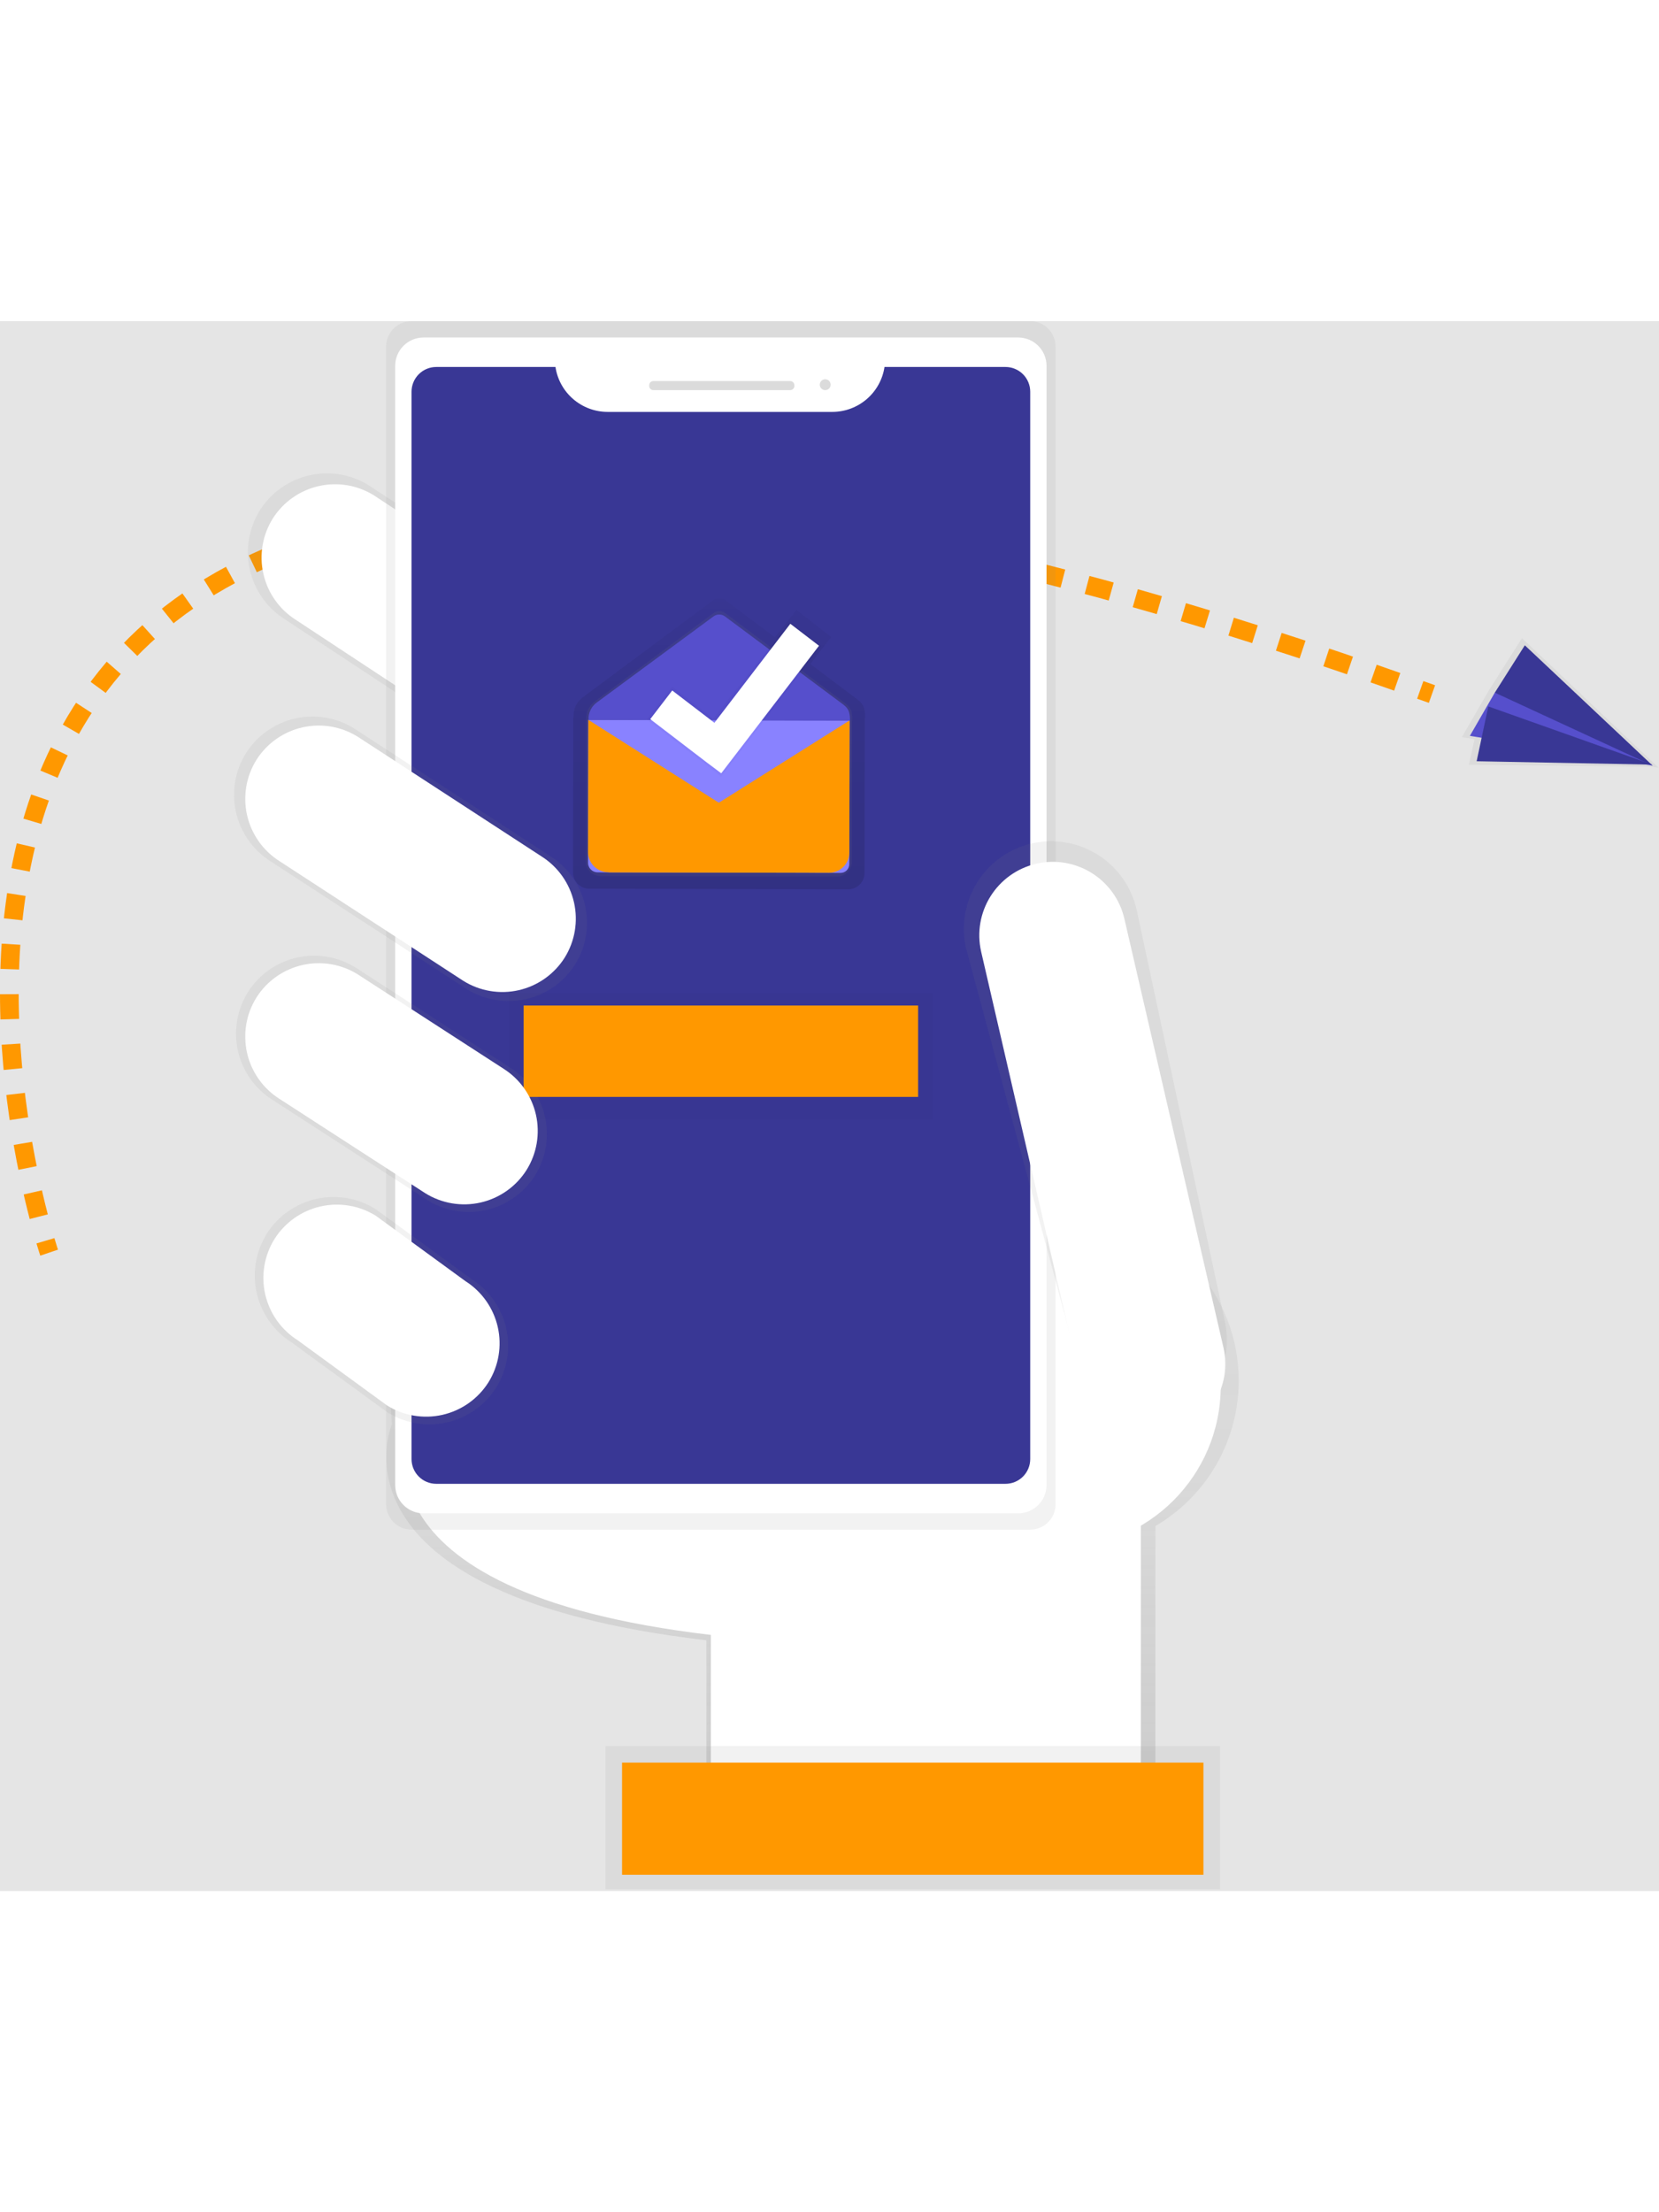 <svg width="150" height="200" viewBox="0 0 799 756" fill="none" xmlns="http://www.w3.org/2000/svg">
<rect width="799" height="756" fill="#E5E5E5"/>
<g clip-path="url(#clip0)">
<path d="M23.66 448.57C23.66 448.57 22.98 446.57 21.88 442.85" stroke="#FF9800" stroke-width="9" stroke-miterlimit="10"/>
<path d="M18.66 431.25C-5.65 337.65 -81.44 -93.73 678.32 175.57" stroke="#FF9800" stroke-width="9" stroke-miterlimit="10" stroke-dasharray="12.04 12.04"/>
<path d="M684.01 177.57L689.66 179.57" stroke="#FF9800" stroke-width="9" stroke-miterlimit="10"/>
<path d="M596.6 510.26C596.605 490.035 589.063 470.535 575.449 455.578C561.835 440.62 543.13 431.28 522.993 429.387C502.857 427.493 482.738 433.182 466.575 445.339C450.411 457.497 439.366 475.248 435.6 495.12L186.01 488.35L188.75 531.23C188.75 531.23 153.16 613.35 340.21 635.23V718.23H556.45V580.23C568.661 573.08 578.791 562.861 585.834 550.587C592.877 538.313 596.588 524.411 596.6 510.26V510.26Z" fill="url(#paint0_linear)"/>
<path d="M197.32 533.03C197.32 533.03 163.24 611.67 342.37 632.65V712.17H549.46V501.57L194.66 491.96L197.32 533.03Z" fill="white"/>
<path d="M300.82 204.86C295.42 213.381 286.868 219.418 277.031 221.654C267.194 223.889 256.872 222.14 248.32 216.79L137.13 143.52C128.609 138.12 122.572 129.568 120.336 119.731C118.101 109.894 119.85 99.572 125.2 91.02C130.599 82.51 139.145 76.48 148.972 74.246C158.799 72.011 169.111 73.752 177.66 79.09L288.85 152.36C297.377 157.753 303.423 166.303 305.666 176.14C307.909 185.978 306.167 196.303 300.82 204.86V204.86Z" fill="url(#paint1_linear)"/>
<path d="M294.66 200.85C289.641 208.77 281.691 214.382 272.547 216.46C263.404 218.538 253.809 216.913 245.86 211.94L142.47 143.83C134.55 138.811 128.938 130.861 126.86 121.717C124.782 112.574 126.407 102.979 131.38 95.03C136.399 87.11 144.349 81.498 153.493 79.42C162.636 77.342 172.231 78.967 180.18 83.94L283.55 152.06C291.471 157.076 297.085 165.022 299.167 174.164C301.248 183.305 299.628 192.899 294.66 200.85Z" fill="white"/>
<path d="M510.14 590.71C553.091 590.71 587.91 555.891 587.91 512.94C587.91 469.989 553.091 435.17 510.14 435.17C467.189 435.17 432.37 469.989 432.37 512.94C432.37 555.891 467.189 590.71 510.14 590.71Z" fill="white"/>
<path d="M496.14 0H198.22C191.455 0 185.97 5.485 185.97 12.25V569.71C185.97 576.476 191.455 581.96 198.22 581.96H496.14C502.906 581.96 508.39 576.476 508.39 569.71V12.25C508.39 5.485 502.906 0 496.14 0Z" fill="url(#paint2_linear)"/>
<path d="M490.39 7.87H203.97C196.437 7.87 190.33 13.977 190.33 21.51V560.47C190.33 568.003 196.437 574.11 203.97 574.11H490.39C497.923 574.11 504.03 568.003 504.03 560.47V21.51C504.03 13.977 497.923 7.87 490.39 7.87Z" fill="white"/>
<path d="M425.99 22.06C425.083 28.065 422.056 33.547 417.458 37.514C412.859 41.481 406.993 43.672 400.92 43.69H292.58C286.509 43.67 280.645 41.478 276.049 37.511C271.452 33.544 268.427 28.063 267.52 22.06H210.12C208.555 22.059 207.005 22.366 205.559 22.964C204.113 23.562 202.799 24.439 201.692 25.545C200.585 26.651 199.707 27.964 199.108 29.41C198.508 30.856 198.2 32.405 198.2 33.97V547.97C198.199 549.535 198.506 551.085 199.104 552.531C199.702 553.977 200.579 555.291 201.685 556.398C202.791 557.505 204.104 558.383 205.55 558.982C206.996 559.582 208.545 559.89 210.11 559.89H484.25C485.815 559.891 487.365 559.584 488.811 558.986C490.257 558.388 491.571 557.511 492.678 556.405C493.785 555.299 494.663 553.986 495.262 552.54C495.862 551.094 496.17 549.545 496.17 547.98V33.98C496.171 32.415 495.864 30.865 495.266 29.419C494.668 27.973 493.791 26.659 492.685 25.552C491.579 24.445 490.266 23.567 488.82 22.968C487.374 22.368 485.825 22.06 484.26 22.06H425.99Z" fill="#393795"/>
<path d="M380.58 28.84H314.67C313.565 28.84 312.67 29.735 312.67 30.84V31.21C312.67 32.315 313.565 33.21 314.67 33.21H380.58C381.685 33.21 382.58 32.315 382.58 31.21V30.84C382.58 29.735 381.685 28.84 380.58 28.84Z" fill="#DBDBDB"/>
<path d="M397.43 33.21C398.877 33.21 400.05 32.037 400.05 30.59C400.05 29.143 398.877 27.97 397.43 27.97C395.983 27.97 394.81 29.143 394.81 30.59C394.81 32.037 395.983 33.21 397.43 33.21Z" fill="#DBDBDB"/>
<path d="M560.42 526.65C537.85 531.87 522.36 517.15 517.14 494.59L465.28 302.03C462.801 291.151 464.728 279.733 470.639 270.269C476.55 260.805 485.966 254.065 496.83 251.52V251.52C507.709 249.041 519.127 250.968 528.591 256.879C538.055 262.79 544.795 272.206 547.34 283.07L589.66 480.57C594.88 503.17 582.98 521.43 560.42 526.65Z" fill="url(#paint3_linear)"/>
<path d="M541.522 287.794C537.121 268.75 518.117 256.879 499.073 261.279C480.029 265.679 468.158 284.684 472.558 303.728L520.246 510.12C524.646 529.164 543.651 541.035 562.694 536.635C581.738 532.235 593.609 513.23 589.209 494.186L541.522 287.794Z" fill="white"/>
<path d="M587.59 686.15H291.59V755.15H587.59V686.15Z" fill="url(#paint4_linear)"/>
<path d="M579.59 694.15H299.59V748.15H579.59V694.15Z" fill="#FF9800"/>
<path d="M413.22 182.38L390.28 165.11L400.28 152.11L383.59 139.01L373.16 152.23L349.57 134.48C348.671 133.806 347.578 133.441 346.455 133.441C345.332 133.441 344.239 133.806 343.34 134.48L280.81 181.03C278.44 183.03 276.22 185.32 276.2 190.56H276.13L275.97 262.28V265.47C275.967 266.497 276.167 267.514 276.558 268.464C276.948 269.414 277.522 270.277 278.246 271.005C278.971 271.733 279.831 272.312 280.779 272.707C281.727 273.103 282.743 273.307 283.77 273.31H286.85L346.14 273.44L408.52 273.58C409.547 273.583 410.564 273.383 411.514 272.992C412.464 272.602 413.327 272.028 414.055 271.304C414.783 270.579 415.362 269.719 415.757 268.771C416.153 267.823 416.357 266.807 416.36 265.78L416.53 191H416.66C416.66 185.75 415.59 184.38 413.22 182.38Z" fill="url(#paint5_linear)"/>
<path d="M410.5 192.09C410.5 187.31 409.5 186.09 407.36 184.24L349.29 140.57C348.469 139.954 347.471 139.621 346.445 139.621C345.419 139.621 344.421 139.954 343.6 140.57L286.55 183.05C285.178 184.03 284.074 185.34 283.34 186.858C282.606 188.377 282.266 190.056 282.35 191.74H282.29L282.14 257.18V260.09C282.137 261.982 282.886 263.798 284.221 265.138C285.556 266.479 287.368 267.235 289.26 267.24H292.07L346.17 267.36L403.08 267.49C404.972 267.493 406.788 266.744 408.128 265.409C409.469 264.074 410.225 262.262 410.23 260.37L410.38 192.14L410.5 192.09Z" fill="url(#paint6_linear)"/>
<path d="M283.339 192.002L409.168 192.288L409.011 261.517C409.01 262.066 408.901 262.61 408.689 263.116C408.478 263.623 408.169 264.083 407.78 264.47C407.391 264.858 406.93 265.164 406.422 265.373C405.914 265.582 405.371 265.689 404.822 265.688L287.822 265.422C286.599 265.42 285.428 264.931 284.565 264.065C283.703 263.198 283.22 262.025 283.222 260.802L283.379 192.002L283.339 192.002Z" fill="#6C63FF"/>
<path opacity="0.2" d="M283.339 192.002L409.168 192.288L409.011 261.517C409.01 262.066 408.901 262.61 408.689 263.116C408.478 263.623 408.169 264.083 407.78 264.47C407.391 264.858 406.93 265.164 406.422 265.373C405.914 265.582 405.371 265.689 404.822 265.688L287.822 265.422C286.599 265.42 285.428 264.931 284.565 264.065C283.703 263.198 283.22 262.025 283.222 260.802L283.379 192.002L283.339 192.002Z" fill="white"/>
<path d="M283.35 191.98L283.21 255.57C283.207 256.853 283.457 258.124 283.946 259.31C284.435 260.497 285.152 261.575 286.057 262.484C286.963 263.393 288.038 264.115 289.223 264.609C290.407 265.102 291.677 265.357 292.96 265.36L399.25 265.6" fill="#FF9800"/>
<path d="M409.19 192.26L409.05 255.89C409.047 257.173 408.792 258.443 408.299 259.627C407.805 260.812 407.083 261.887 406.174 262.793C405.265 263.698 404.187 264.415 403 264.904C401.814 265.393 400.543 265.643 399.26 265.64L292.97 265.4" fill="#FF9800"/>
<path d="M343.59 142.23L287.59 183.53C286.245 184.476 285.161 185.747 284.439 187.224C283.717 188.701 283.38 190.338 283.46 191.98L409.35 192.38C409.35 187.73 408.35 186.51 406.27 184.75L349.22 142.25C348.41 141.638 347.424 141.305 346.408 141.301C345.393 141.298 344.404 141.624 343.59 142.23V142.23Z" fill="#6C63FF"/>
<path opacity="0.2" d="M343.59 142.23L287.59 183.53C286.245 184.476 285.161 185.747 284.439 187.224C283.717 188.701 283.38 190.338 283.46 191.98L409.35 192.38C409.35 187.73 408.35 186.51 406.27 184.75L349.22 142.25C348.41 141.638 347.424 141.305 346.408 141.301C345.393 141.298 344.404 141.624 343.59 142.23V142.23Z" fill="black"/>
<path d="M395.56 156.6L380.33 144.66L343.52 191.28L323.74 175.94L311.35 191.69L340.14 213.68L347.28 219.41L395.56 156.6Z" fill="url(#paint7_linear)"/>
<path d="M394.44 156.31L380.64 145.73L344.07 193.42L323.76 177.85L313.17 191.65L340.38 212.49L347.36 217.72L394.44 156.31Z" fill="white"/>
<path d="M276.94 309.81C271.579 318.267 263.09 324.258 253.327 326.477C243.563 328.695 233.318 326.96 224.83 321.65L130.33 260.12C121.873 254.759 115.882 246.27 113.663 236.507C111.445 226.743 113.18 216.498 118.49 208.01V208.01C123.851 199.553 132.34 193.562 142.103 191.343C151.867 189.125 162.112 190.86 170.6 196.17L265.1 257.7C273.557 263.061 279.548 271.55 281.767 281.313C283.985 291.077 282.25 301.322 276.94 309.81V309.81Z" fill="url(#paint8_linear)"/>
<path d="M271.92 306.57C266.901 314.49 258.951 320.102 249.807 322.18C240.664 324.258 231.069 322.633 223.12 317.66L134.61 260.03C126.69 255.011 121.078 247.061 119 237.917C116.922 228.774 118.547 219.179 123.52 211.23C128.539 203.31 136.489 197.698 145.633 195.62C154.776 193.542 164.371 195.167 172.32 200.14L260.83 257.77C268.75 262.789 274.362 270.739 276.44 279.883C278.518 289.026 276.893 298.621 271.92 306.57Z" fill="white"/>
<path d="M257.66 411.43C252.326 419.849 243.876 425.816 234.157 428.025C224.438 430.234 214.24 428.506 205.79 423.22L131.21 374.97C122.791 369.636 116.824 361.186 114.615 351.467C112.406 341.748 114.134 331.55 119.42 323.1V323.1C124.754 314.681 133.204 308.714 142.923 306.505C152.642 304.296 162.84 306.024 171.29 311.31L245.86 359.57C254.278 364.902 260.245 373.35 262.456 383.066C264.666 392.783 262.942 402.98 257.66 411.43Z" fill="url(#paint9_linear)"/>
<path d="M238.94 513.57C233.558 522.067 225.032 528.088 215.225 530.318C205.418 532.547 195.126 530.805 186.6 525.47L140.41 491.77C131.913 486.388 125.892 477.862 123.662 468.055C121.433 458.248 123.175 447.956 128.51 439.43C133.898 430.94 142.427 424.927 152.234 422.705C162.041 420.483 172.329 422.232 180.85 427.57L227.04 461.26C235.528 466.641 241.544 475.162 243.773 484.962C246.002 494.762 244.265 505.046 238.94 513.57Z" fill="url(#paint10_linear)"/>
<path d="M235.21 511.06C230.191 518.98 222.241 524.592 213.097 526.67C203.954 528.748 194.359 527.123 186.41 522.15L143.34 490.73C135.42 485.711 129.808 477.761 127.73 468.617C125.652 459.474 127.277 449.879 132.25 441.93C137.269 434.01 145.219 428.398 154.363 426.32C163.506 424.242 173.101 425.867 181.05 430.84L224.12 462.26C232.04 467.279 237.652 475.229 239.73 484.373C241.808 493.516 240.183 503.111 235.21 511.06Z" fill="white"/>
<path d="M449.18 323.57H245.18V384.57H449.18V323.57Z" fill="url(#paint11_linear)"/>
<path d="M442.18 329.57H252.18V373.57H442.18V329.57Z" fill="#FF9800"/>
<path d="M795.23 214.52L798.82 215.08L798.26 214.55H798.56L798.09 214.39L733 152.66L717.2 177.59L704.06 200.33L710.15 201.28L707.45 213.6L795.23 214.52Z" fill="url(#paint12_linear)"/>
<path d="M719.93 178.89L707.93 199.7L795.93 214.03L739.25 174.56L719.93 178.89Z" fill="#6C63FF"/>
<path opacity="0.2" d="M719.93 178.89L707.93 199.7L795.93 214.03L739.25 174.56L719.93 178.89Z" fill="black"/>
<path d="M734.38 156.09L795.93 214.03L719.93 178.89L734.38 156.09Z" fill="#393795"/>
<path d="M711.17 211.93L795.69 213.54L716.79 185.52L711.17 211.93Z" fill="#393795"/>
<path d="M253.56 408.82C248.541 416.74 240.591 422.352 231.447 424.43C222.304 426.508 212.709 424.883 204.76 419.91L134.6 374.51C126.68 369.491 121.068 361.541 118.99 352.397C116.912 343.254 118.537 333.659 123.51 325.71C128.521 317.781 136.467 312.159 145.612 310.072C154.756 307.984 164.355 309.601 172.31 314.57L242.47 359.97C250.404 364.99 256.026 372.949 258.104 382.104C260.183 391.26 258.549 400.866 253.56 408.82Z" fill="white"/>
</g>
<defs>
<linearGradient id="paint0_linear" x1="391.32" y1="718.27" x2="391.32" y2="429.04" gradientUnits="userSpaceOnUse">
<stop stop-color="#808080" stop-opacity="0.25"/>
<stop offset="0.54" stop-color="#808080" stop-opacity="0.12"/>
<stop offset="1" stop-color="#808080" stop-opacity="0.1"/>
</linearGradient>
<linearGradient id="paint1_linear" x1="77136.5" y1="44125.1" x2="77136.5" y2="21827.5" gradientUnits="userSpaceOnUse">
<stop stop-color="#808080" stop-opacity="0.25"/>
<stop offset="0.54" stop-color="#808080" stop-opacity="0.12"/>
<stop offset="1" stop-color="#808080" stop-opacity="0.1"/>
</linearGradient>
<linearGradient id="paint2_linear" x1="175874" y1="380756" x2="175874" y2="42078.9" gradientUnits="userSpaceOnUse">
<stop stop-color="#808080" stop-opacity="0.25"/>
<stop offset="0.54" stop-color="#808080" stop-opacity="0.12"/>
<stop offset="1" stop-color="#808080" stop-opacity="0.1"/>
</linearGradient>
<linearGradient id="paint3_linear" x1="92399.3" y1="166630" x2="92399.3" y2="89760" gradientUnits="userSpaceOnUse">
<stop stop-color="#808080" stop-opacity="0.25"/>
<stop offset="0.54" stop-color="#808080" stop-opacity="0.12"/>
<stop offset="1" stop-color="#808080" stop-opacity="0.1"/>
</linearGradient>
<linearGradient id="paint4_linear" x1="188924" y1="57716" x2="188924" y2="52955" gradientUnits="userSpaceOnUse">
<stop stop-color="#808080" stop-opacity="0.25"/>
<stop offset="0.54" stop-color="#808080" stop-opacity="0.12"/>
<stop offset="1" stop-color="#808080" stop-opacity="0.1"/>
</linearGradient>
<linearGradient id="paint5_linear" x1="346.31" y1="273.57" x2="346.31" y2="133.43" gradientUnits="userSpaceOnUse">
<stop stop-opacity="0.12"/>
<stop offset="0.55" stop-opacity="0.09"/>
<stop offset="1" stop-opacity="0.02"/>
</linearGradient>
<linearGradient id="paint6_linear" x1="70193.4" y1="43597.1" x2="70193.4" y2="27247.8" gradientUnits="userSpaceOnUse">
<stop stop-color="#808080" stop-opacity="0.25"/>
<stop offset="0.54" stop-color="#808080" stop-opacity="0.12"/>
<stop offset="1" stop-color="#808080" stop-opacity="0.1"/>
</linearGradient>
<linearGradient id="paint7_linear" x1="46492.4" y1="22000.2" x2="46505.1" y2="16406.6" gradientUnits="userSpaceOnUse">
<stop stop-opacity="0.12"/>
<stop offset="0.55" stop-opacity="0.09"/>
<stop offset="1" stop-opacity="0.02"/>
</linearGradient>
<linearGradient id="paint8_linear" x1="67436.3" y1="54978.3" x2="67436.3" y2="36202.7" gradientUnits="userSpaceOnUse">
<stop stop-color="#808080" stop-opacity="0.25"/>
<stop offset="0.54" stop-color="#808080" stop-opacity="0.12"/>
<stop offset="1" stop-color="#808080" stop-opacity="0.1"/>
</linearGradient>
<linearGradient id="paint9_linear" x1="58035.4" y1="62176.3" x2="58035.4" y2="46949.3" gradientUnits="userSpaceOnUse">
<stop stop-color="#808080" stop-opacity="0.25"/>
<stop offset="0.54" stop-color="#808080" stop-opacity="0.12"/>
<stop offset="1" stop-color="#808080" stop-opacity="0.1"/>
</linearGradient>
<linearGradient id="paint10_linear" x1="46737.6" y1="66526.4" x2="46737.6" y2="54532.8" gradientUnits="userSpaceOnUse">
<stop stop-color="#808080" stop-opacity="0.25"/>
<stop offset="0.54" stop-color="#808080" stop-opacity="0.12"/>
<stop offset="1" stop-color="#808080" stop-opacity="0.1"/>
</linearGradient>
<linearGradient id="paint11_linear" x1="71069.9" y1="23782.3" x2="71069.9" y2="20061.3" gradientUnits="userSpaceOnUse">
<stop stop-opacity="0.12"/>
<stop offset="0.55" stop-opacity="0.09"/>
<stop offset="1" stop-opacity="0.02"/>
</linearGradient>
<linearGradient id="paint12_linear" x1="66199.7" y1="66190.3" x2="68376.4" y2="62755.2" gradientUnits="userSpaceOnUse">
<stop stop-color="#808080" stop-opacity="0.25"/>
<stop offset="0.54" stop-color="#808080" stop-opacity="0.12"/>
<stop offset="1" stop-color="#808080" stop-opacity="0.1"/>
</linearGradient>
<clipPath id="clip0">
<rect width="798.82" height="755.15" fill="white"/>
</clipPath>
</defs>
</svg>
